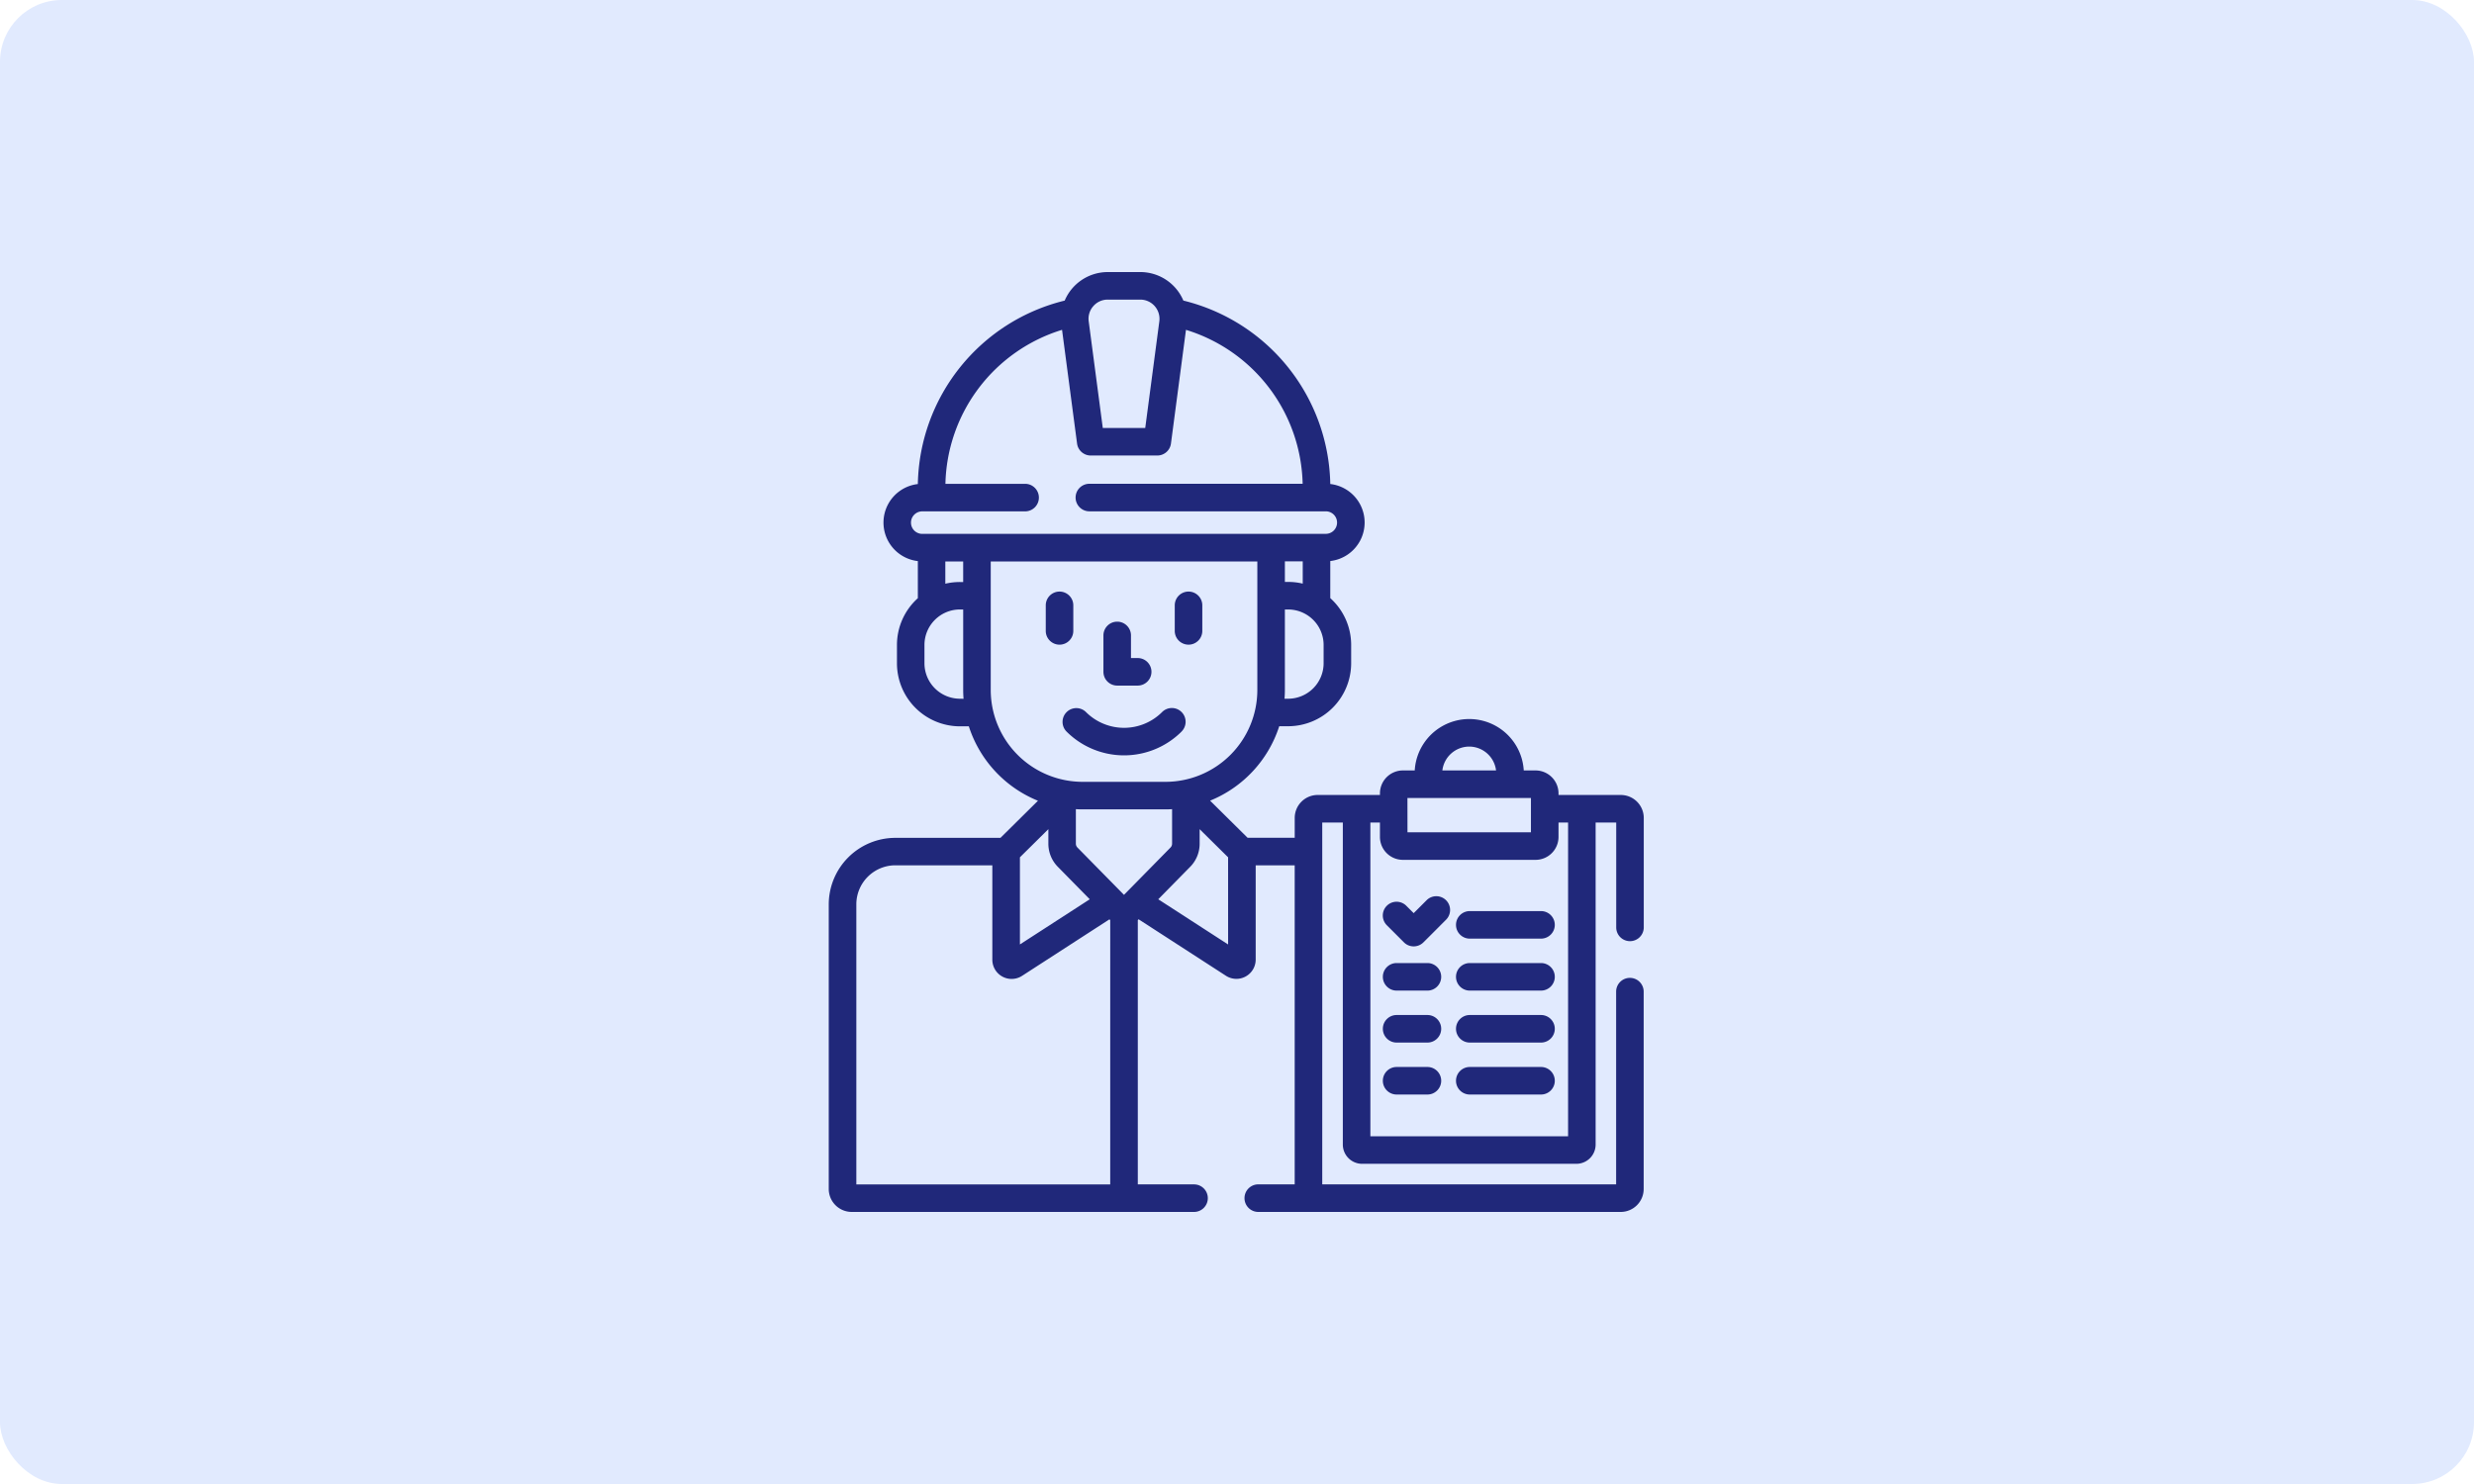 <svg xmlns="http://www.w3.org/2000/svg" width="200" height="120" viewBox="0 0 200 120">
  <g id="Grupo_56810" data-name="Grupo 56810" transform="translate(-179 -13577)">
    <rect id="Rectángulo_5556" data-name="Rectángulo 5556" width="200" height="120" rx="5" transform="translate(179 13577)" fill="#e1eafe"/>
    <g id="_015-supplier" data-name="015-supplier" transform="translate(246 13599)">
      <g id="Grupo_55835" data-name="Grupo 55835" transform="translate(0 0)">
        <path id="Trazado_27315" data-name="Trazado 27315" d="M154.472,177.235v-2.066a1.113,1.113,0,0,0-2.227,0v2.066a1.113,1.113,0,0,0,2.227,0Z" transform="translate(-134.705 -148.219)" fill="#20287a"/>
        <path id="Trazado_27316" data-name="Trazado 27316" d="M223.613,178.348a1.113,1.113,0,0,0,1.113-1.113v-2.066a1.113,1.113,0,0,0-2.227,0v2.066A1.113,1.113,0,0,0,223.613,178.348Z" transform="translate(-194.531 -148.219)" fill="#20287a"/>
        <path id="Trazado_27317" data-name="Trazado 27317" d="M170.985,239.411a1.113,1.113,0,1,0-1.574-1.574,4.352,4.352,0,0,1-6.148,0,1.113,1.113,0,0,0-1.574,1.574,6.581,6.581,0,0,0,9.3,0Z" transform="translate(-142.469 -202.255)" fill="#20287a"/>
        <path id="Trazado_27318" data-name="Trazado 27318" d="M184.771,195.621h1.655a1.113,1.113,0,0,0,0-2.227h-.542v-1.828a1.113,1.113,0,1,0-2.227,0v2.941A1.113,1.113,0,0,0,184.771,195.621Z" transform="translate(-161.455 -162.183)" fill="#20287a"/>
        <path id="Trazado_27319" data-name="Trazado 27319" d="M98.849,54.105a1.113,1.113,0,0,0,1.113-1.113V44.139a1.857,1.857,0,0,0-1.855-1.855H93.071v-.128A1.857,1.857,0,0,0,91.216,40.3H90.26a4.414,4.414,0,0,0-8.813,0H80.49a1.857,1.857,0,0,0-1.855,1.855v.128H73.6a1.857,1.857,0,0,0-1.855,1.855v1.605H67.935l-3.031-3a9.7,9.7,0,0,0,5.589-6.018h.721a5.1,5.1,0,0,0,5.094-5.094V30.152a5.083,5.083,0,0,0-1.688-3.785v-3a3.135,3.135,0,0,0,0-6.229A15.568,15.568,0,0,0,62.744,2.306,3.778,3.778,0,0,0,59.263,0H56.631A3.779,3.779,0,0,0,53.15,2.307,15.568,15.568,0,0,0,41.278,17.142a3.135,3.135,0,0,0,0,6.229v3a5.082,5.082,0,0,0-1.688,3.785v1.483a5.1,5.1,0,0,0,5.094,5.094H45.4a9.7,9.7,0,0,0,5.589,6.018l-3.031,3h-8.5a5.388,5.388,0,0,0-5.382,5.382V74.145A1.857,1.857,0,0,0,35.935,76H63.606a1.113,1.113,0,0,0,0-2.227H59.06V52.4l.064-.065,7.062,4.569A1.559,1.559,0,0,0,68.59,55.6V47.971h3.153v25.8H68.8A1.113,1.113,0,1,0,68.8,76h29.3a1.857,1.857,0,0,0,1.855-1.855V58.187a1.113,1.113,0,0,0-2.227,0V73.773H73.97V44.51h1.664V70.55a1.56,1.56,0,0,0,1.559,1.559H94.512a1.56,1.56,0,0,0,1.559-1.559V44.51h1.664v8.482a1.113,1.113,0,0,0,1.113,1.113ZM74.081,31.635A2.871,2.871,0,0,1,71.213,34.5h-.292c.017-.234.029-.469.029-.707V27.285h.263a2.871,2.871,0,0,1,2.868,2.868v1.483Zm-3.131-6.577V23.394h1.443v1.8a5.09,5.09,0,0,0-1.179-.139h-.264ZM55.463,2.756a1.533,1.533,0,0,1,1.168-.529h2.633A1.553,1.553,0,0,1,60.8,3.983l-1.139,8.624H56.229L55.091,3.983a1.533,1.533,0,0,1,.372-1.227ZM44.681,34.5a2.871,2.871,0,0,1-2.868-2.868V30.152a2.871,2.871,0,0,1,2.868-2.868h.263V33.8c0,.238.012.473.029.707ZM43.5,25.2v-1.8h1.443v1.664h-.263A5.074,5.074,0,0,0,43.5,25.2Zm-1.866-4.03a.91.91,0,1,1,0-1.82H49.95a1.113,1.113,0,0,0,0-2.227H43.508A13.337,13.337,0,0,1,52.936,4.672l1.214,9.194a1.113,1.113,0,0,0,1.1.968H60.64a1.113,1.113,0,0,0,1.1-.968l1.214-9.194A13.337,13.337,0,0,1,72.386,17.12H55.145a1.113,1.113,0,0,0,0,2.227H74.258a.91.91,0,1,1,0,1.82ZM47.171,33.8v-10.4H68.723V33.8A7.433,7.433,0,0,1,61.3,41.221H54.6A7.433,7.433,0,0,1,47.171,33.8ZM49.53,47.323l2.3-2.275v1.173a2.653,2.653,0,0,0,.766,1.872l2.58,2.624L49.53,54.37Zm7.3,26.451H36.306V51.127a3.159,3.159,0,0,1,3.156-3.156H47.3V55.6a1.558,1.558,0,0,0,2.405,1.309l7.062-4.569.064.065Zm1.113-23.414-3.763-3.827a.44.44,0,0,1-.127-.311V43.431c.179.01.358.017.539.017h6.7c.181,0,.36-.007.539-.017v2.791a.441.441,0,0,1-.127.311h0Zm8.417,4.011-5.647-3.653,2.58-2.624a2.654,2.654,0,0,0,.766-1.872V45.049l2.3,2.274Zm19.489-16a2.191,2.191,0,0,1,2.172,1.93H83.681A2.19,2.19,0,0,1,85.853,38.371Zm-4.992,4.156h9.984V45.3H80.861ZM93.844,69.882H77.861V44.51h.773v1.164A1.857,1.857,0,0,0,80.49,47.53H91.216a1.857,1.857,0,0,0,1.855-1.855V44.51h.773Z" transform="translate(-34.079 0)" fill="#20287a"/>
        <path id="Trazado_27320" data-name="Trazado 27320" d="M339.365,340.3l-1.044,1.044-.593-.592a1.113,1.113,0,1,0-1.574,1.574l1.38,1.38a1.113,1.113,0,0,0,1.574,0l1.831-1.831a1.113,1.113,0,0,0-1.575-1.574Z" transform="translate(-291.038 -289.505)" fill="#20287a"/>
        <path id="Trazado_27321" data-name="Trazado 27321" d="M382.544,348.11h-5.759a1.113,1.113,0,0,0,0,2.227h5.759a1.113,1.113,0,1,0,0-2.227Z" transform="translate(-324.967 -296.437)" fill="#20287a"/>
        <path id="Trazado_27322" data-name="Trazado 27322" d="M382.544,376.42h-5.759a1.113,1.113,0,0,0,0,2.227h5.759a1.113,1.113,0,1,0,0-2.227Z" transform="translate(-324.967 -320.545)" fill="#20287a"/>
        <path id="Trazado_27323" data-name="Trazado 27323" d="M339.431,376.42h-2.49a1.113,1.113,0,0,0,0,2.227h2.49a1.113,1.113,0,0,0,0-2.227Z" transform="translate(-291.037 -320.545)" fill="#20287a"/>
        <path id="Trazado_27324" data-name="Trazado 27324" d="M339.431,404.73h-2.49a1.113,1.113,0,0,0,0,2.227h2.49a1.113,1.113,0,0,0,0-2.227Z" transform="translate(-291.037 -344.653)" fill="#20287a"/>
        <path id="Trazado_27325" data-name="Trazado 27325" d="M339.431,433.04h-2.49a1.113,1.113,0,1,0,0,2.227h2.49a1.113,1.113,0,1,0,0-2.227Z" transform="translate(-291.037 -368.761)" fill="#20287a"/>
        <path id="Trazado_27326" data-name="Trazado 27326" d="M382.544,404.73h-5.759a1.113,1.113,0,0,0,0,2.227h5.759a1.113,1.113,0,1,0,0-2.227Z" transform="translate(-324.967 -344.653)" fill="#20287a"/>
        <path id="Trazado_27327" data-name="Trazado 27327" d="M382.544,433.04h-5.759a1.113,1.113,0,1,0,0,2.227h5.759a1.113,1.113,0,1,0,0-2.227Z" transform="translate(-324.967 -368.761)" fill="#20287a"/>
      </g>
    </g>
  </g>
</svg>
